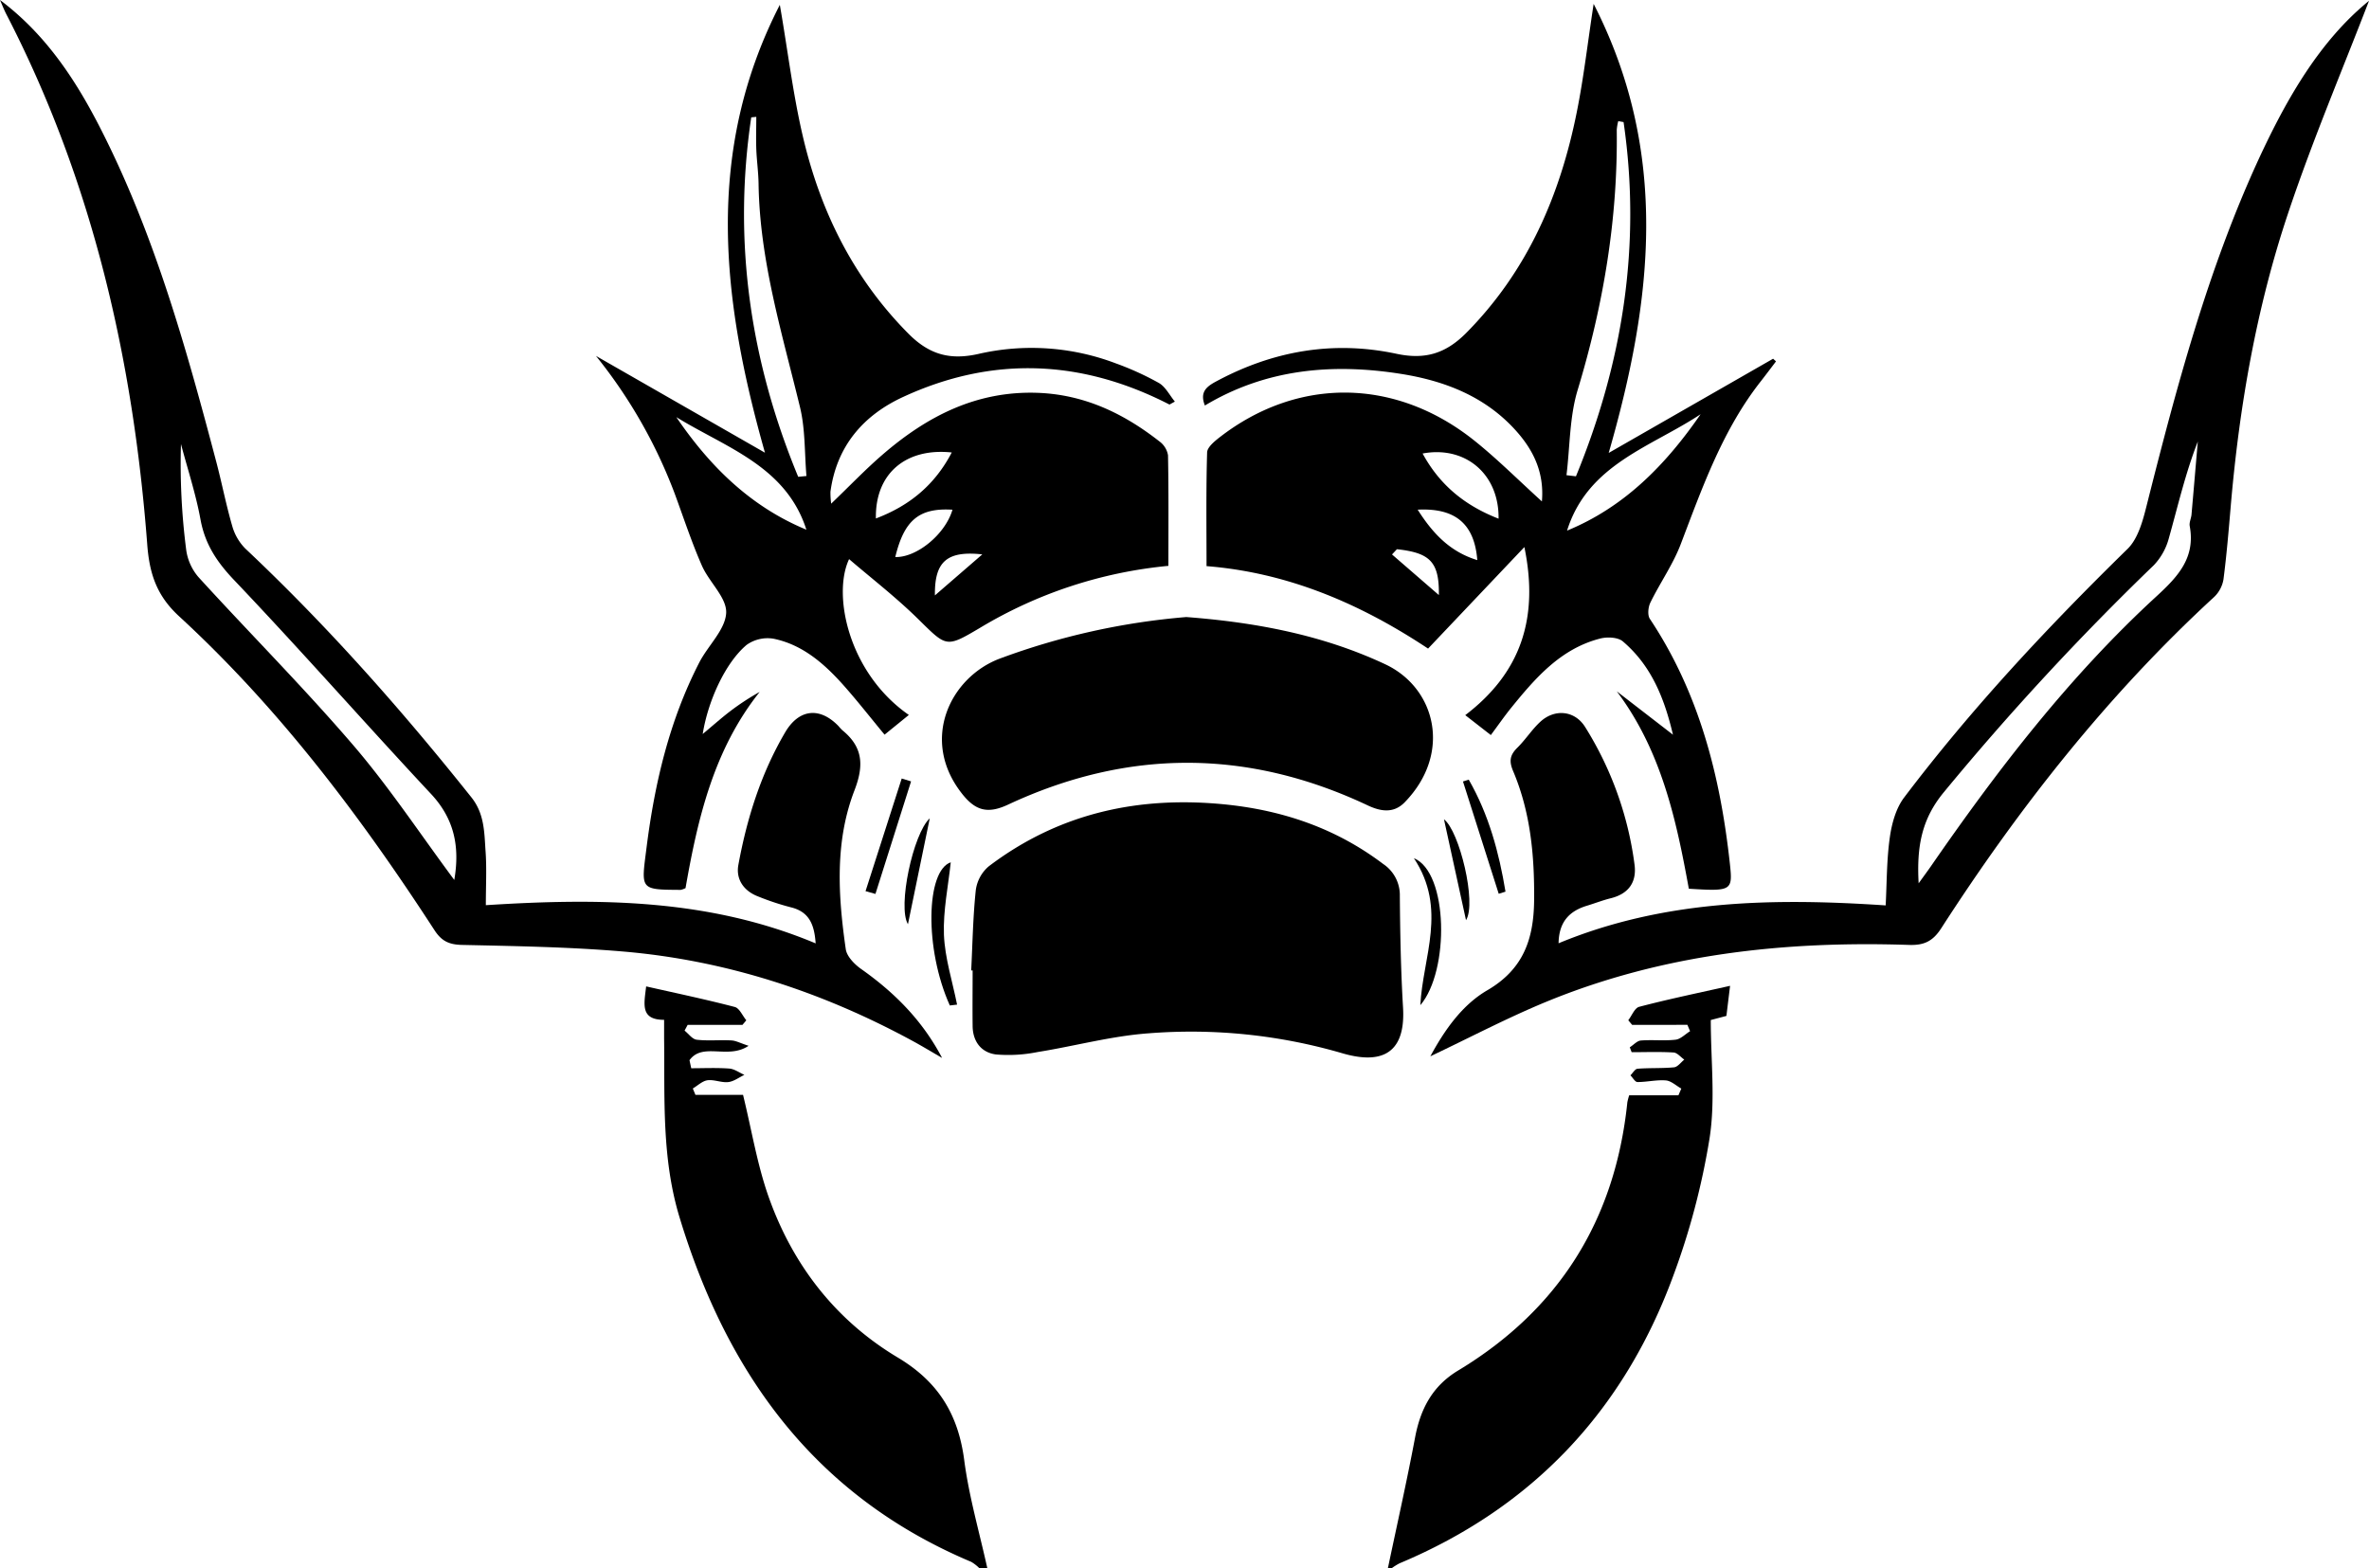 <svg id="Layer_1" data-name="Layer 1" xmlns="http://www.w3.org/2000/svg" viewBox="0 0 614.98 407.17"><title>helmet-draco</title><path d="M256.07,515a10.64,10.64,0,0,0-2.16-1.69c-40.38-17-63.32-48.6-75.72-89.47-4.66-15.36-3.81-30.85-4-46.42,0-1.49,0-3,0-4.84-6.24,0-5.2-4.05-4.66-8.68,7.78,1.76,15.46,3.37,23,5.34,1.22.31,2,2.26,3,3.46l-1,1.19H180.3l-.8,1.49c1.06.83,2,2.24,3.18,2.37,3,.34,6,0,9,.18,1.15.06,2.27.69,4.44,1.39-5.33,3.62-11.9-1-15.34,3.74l.45,2.09c3.29,0,6.59-.16,9.87.08,1.34.1,2.62,1.07,3.93,1.64-1.4.66-2.74,1.71-4.19,1.87-1.76.2-3.65-.7-5.39-.47-1.34.19-2.55,1.39-3.81,2.14l.68,1.65h12.36c2.24,9.16,3.66,18,6.59,26.34,6.25,17.76,17.41,32.19,33.58,41.86,10.54,6.3,15.7,14.77,17.25,26.67,1.24,9.45,3.94,18.72,6,28.07Z" transform="translate(-1.79 -107.79)"/><path d="M362.07,515c2.38-11.33,4.93-22.63,7.07-34,1.4-7.41,4.5-13.34,11.16-17.36,26.27-15.85,40.79-39.18,43.94-69.65a15.94,15.94,0,0,1,.48-1.82H437.5l.75-1.74c-1.33-.74-2.63-2-4-2.12-2.44-.2-4.93.43-7.39.42-.61,0-1.21-1.13-1.82-1.74.62-.6,1.19-1.66,1.85-1.71,3.15-.25,6.34-.07,9.47-.37.94-.1,1.78-1.28,2.66-2-.93-.65-1.82-1.79-2.78-1.85-3.61-.22-7.25-.08-10.88-.08l-.49-1.27c1-.62,1.88-1.68,2.88-1.76,3-.24,6,.13,9-.21,1.33-.15,2.52-1.44,3.78-2.21-.24-.55-.47-1.1-.7-1.65H425.48l-1-1.19c.93-1.21,1.66-3.19,2.83-3.49,7.61-2,15.32-3.59,23.6-5.45-.38,3.09-.65,5.32-.95,7.81l-4.06,1.07c0,10.47,1.23,20.78-.31,30.66a188.65,188.65,0,0,1-9.46,35.83c-12.86,34.94-36.46,60.06-71,74.56a14.52,14.52,0,0,0-2.07,1.29Z" transform="translate(-1.79 -107.79)"/><path d="M397.51,249.83l-25,26.36C354.82,264.44,336,256.45,315,254.78c0-10-.14-19.74.15-29.48,0-1.37,1.93-2.94,3.29-4,20.27-15.7,45.62-15.45,66.06.87,5.94,4.75,11.34,10.17,17.56,15.81.65-7.58-2.25-13.4-6.84-18.48-7.95-8.8-18.44-12.85-29.79-14.64-17.77-2.81-35-1.29-50.86,8.22-1.27-3.25.11-4.72,2.68-6.12,14.85-8.06,30.57-10.83,47.07-7.31,7.34,1.56,12.69,0,18.05-5.37,15.92-16.07,24.41-35.71,28.75-57.41,1.79-8.9,2.82-17.95,4.37-28.07,19.82,38.75,15.26,77.16,3.91,116.59l42.68-24.46.75.69c-1.29,1.7-2.57,3.41-3.88,5.09-9.92,12.59-15.17,27.45-20.78,42.18-2,5.35-5.42,10.17-7.95,15.35-.58,1.19-.79,3.26-.13,4.24,12.84,19.29,18.3,40.94,20.77,63.6.76,7,.47,7.15-10.66,6.46-3.26-17.94-7.15-35.89-18.71-51.26l14.59,11.27c-2.33-9.94-5.84-18.12-13-24.22-1.27-1.09-4-1.22-5.85-.76-10.27,2.62-16.83,10.21-23.15,18-1.77,2.19-3.37,4.51-5.28,7.07l-6.64-5.17C396.47,282.56,401.36,268.47,397.51,249.83Zm25.75-110.34-1.38-.25a12.73,12.73,0,0,0-.39,2.26c.3,23.06-3.46,45.45-10.14,67.52-2.13,7-2,14.75-2.91,22.15l2.46.29C423.05,201.92,427.91,171.37,423.26,139.49ZM408.59,245.56c15-6.16,25.68-17.2,34.67-30.22C430.38,223.88,414,228.31,408.59,245.56Zm-17.78-3.1c.17-11.62-8.67-19-19.72-16.92C375.49,233.63,381.93,239,390.81,242.46Zm-21-2.34c4,6.31,8.47,10.95,15.48,13.1C384.55,243.88,379.67,239.63,369.82,240.12Zm-5.39,10.27-1.27,1.36,12.16,10.54C375.45,253.61,372.94,251.32,364.43,250.39Z" transform="translate(-1.79 -107.79)"/><path d="M305.38,212.83c-22.72-11.68-45.89-12.74-69.22-1.94-10.34,4.79-17.21,12.82-18.79,24.58a22.33,22.33,0,0,0,.19,3.09c4.82-4.62,8.89-8.89,13.34-12.73,11.49-9.93,24.29-16.56,40.09-16.05,12.19.4,22.43,5.3,31.77,12.61A5.59,5.59,0,0,1,305,226c.18,9.42.1,18.84.1,28.71a116,116,0,0,0-49,16.15c-8.79,5.2-8.57,4.92-16-2.38-5.78-5.68-12.25-10.67-17.89-15.52-4.36,9.22-.22,29.52,15.51,40.46l-6.3,5.12c-3.64-4.39-7.08-8.81-10.81-13-4.94-5.51-10.51-10.37-18-11.91a9.36,9.36,0,0,0-7,1.6c-5.42,4.54-10,14.36-11.4,23.14,2.75-2.29,4.88-4.2,7.15-5.93a64.19,64.19,0,0,1,7.64-5c-11.95,15-16.09,32.91-19.25,50.94a5.13,5.13,0,0,1-1.27.46c-10.72-.07-10.24,0-8.84-11.06,2.12-16.73,5.93-32.88,13.66-47.94,2.26-4.42,6.77-8.52,7-12.91.18-4-4.45-8-6.33-12.34-2.65-6.05-4.72-12.36-7-18.56A129.91,129.91,0,0,0,156.5,200.2l43.87,25.13c-11.17-39.43-15.8-78,3.86-116.28,2,11.46,3.32,22.53,5.79,33.35,4.49,19.72,13.06,37.35,27.57,52,5.42,5.47,10.8,6.93,18.09,5.31a61.59,61.59,0,0,1,35.7,2.4,75.93,75.93,0,0,1,11.24,5.11c1.74,1,2.79,3.19,4.16,4.84ZM209,231.59l2.14-.21c-.51-6-.28-12.16-1.69-17.94-4.65-19.16-10.46-38.06-10.74-58-.05-3-.48-6-.59-8.95-.1-2.79,0-5.58,0-8.36l-1.31.13C192,170.53,196.57,201.58,209,231.59Zm2.13,13.75c-5.29-16.56-20.91-21.31-33.77-29.25C186,228.79,196.57,239.32,211.17,245.34Zm18-2.92c8.83-3.33,15.36-8.78,19.73-17.15C236.86,224,228.92,230.83,229.17,242.42Zm5,10c5.63.2,13.06-5.92,14.92-12.29C240.41,239.61,236.53,242.81,234.21,252.38Zm22.66-.69c-9.16-1-12.43,1.86-12.3,10.65Z" transform="translate(-1.79 -107.79)"/><path d="M616.77,108c-6.83,17.78-14.67,36.22-21,55.15-8.22,24.55-12.64,50-14.87,75.8-.55,6.44-1.08,12.88-1.91,19.28a8.18,8.18,0,0,1-2.41,4.55c-27.6,25.39-50.59,54.59-70.84,86-2.18,3.4-4.47,4.48-8.36,4.35-32.3-1.07-64,2.34-94.13,14.74-10.23,4.21-20.05,9.4-30.15,14.18,3.61-6.66,8.15-13.27,14.76-17.13,9.44-5.49,12.08-13.36,12.18-23.37.11-11.56-.92-22.87-5.46-33.58-1.12-2.63-.77-4.2,1.13-6.07,2.13-2.1,3.76-4.71,5.95-6.72,3.74-3.43,8.93-2.93,11.61,1.35a88.78,88.78,0,0,1,12.83,35.7c.62,4.57-1.5,7.62-6.15,8.78-2.08.51-4.1,1.31-6.16,1.93-4.55,1.37-7.32,4.16-7.4,9.76,27.16-11.25,55.44-11.81,84.91-9.83.31-5.89.25-11.81,1.07-17.61.5-3.59,1.58-7.57,3.71-10.39,17.51-23.14,37.27-44.27,58-64.55,2.76-2.7,4-7.39,5-11.4,7.73-30.64,15.84-61.16,29.14-90C595.5,133.2,604.09,118.32,616.77,108ZM499.86,337.13c1.48-2.05,2.34-3.21,3.16-4.39,17.42-25.21,36.05-49.45,58.71-70.24,5.57-5.12,10-10,8.5-18.13-.17-.92.37-2,.46-2.94.56-6.32,1.09-12.65,1.64-19-3.22,8.23-5.15,16.68-7.49,25a16.22,16.22,0,0,1-3.93,7.11,703.29,703.29,0,0,0-54.5,58.93C500.61,320.49,499.33,327.64,499.86,337.13Z" transform="translate(-1.79 -107.79)"/><path d="M1.79,107.79c11.63,8.73,19.35,20.26,25.77,32.74,14.17,27.57,22.46,57.2,30.33,87,1.48,5.58,2.57,11.27,4.18,16.81a13.52,13.52,0,0,0,3.38,5.86c21.24,20,40.53,41.79,58.71,64.61,3.44,4.32,3.34,9.19,3.68,14,.32,4.45.07,8.93.07,14,29.46-1.88,58-1.67,85.62,9.92-.34-4.82-1.61-8.22-6.49-9.38a67.62,67.62,0,0,1-8.46-2.81c-3.72-1.41-5.79-4.46-5.12-8.15,2.22-12.11,5.88-23.79,12.18-34.5,3.55-6,8.93-6.65,13.83-1.57a11.81,11.81,0,0,0,1,1.08c5.35,4.35,5.63,9.14,3.14,15.59-5.15,13.35-4.26,27.38-2.26,41.26.28,1.89,2.28,3.93,4,5.14,8.64,6.09,15.92,13.38,21,23.08-2.64-1.53-5.25-3.11-7.93-4.56-23.43-12.69-48.34-20.81-74.91-23.07-13.88-1.18-27.86-1.4-41.79-1.71-3.39-.08-5.32-1-7.17-3.87-19.16-29.51-40.26-57.52-66.23-81.42C42.42,262.43,40.56,256.67,40,249c-3.66-48-14.23-94.17-36.43-137.25C2.89,110.47,2.37,109.11,1.79,107.79ZM119.72,336.26c1.48-8.65,0-15.84-6-22.29-17.24-18.46-33.9-37.44-51.31-55.73C58,253.57,55,249,53.84,242.68c-1.21-6.62-3.34-13.07-5.07-19.6a174.68,174.68,0,0,0,1.34,27.35,13.66,13.66,0,0,0,3.2,7.2c13.31,14.61,27.29,28.62,40.15,43.61C102.84,312.17,110.83,324.29,119.72,336.26Z" transform="translate(-1.79 -107.79)"/><path d="M253.91,359.77c.35-7,.46-13.94,1.19-20.86a9.81,9.81,0,0,1,3.37-6.19c18.38-13.94,39.27-18.41,62-16,14.83,1.6,28.39,6.31,40.38,15.39a9.71,9.71,0,0,1,4.33,8.35c.08,9.64.26,19.29.83,28.91.78,13.1-6.84,14.52-15.83,11.87a139.93,139.93,0,0,0-50.21-5.16c-9.67.7-19.19,3.32-28.81,4.86a38.34,38.34,0,0,1-10.82.63c-3.77-.49-6-3.29-6.06-7.33-.06-4.84,0-9.67,0-14.5Z" transform="translate(-1.79 -107.79)"/><path d="M309.74,268c18.09,1.38,35.42,4.65,51.65,12.26,13.14,6.16,17.38,23.13,5.08,35.81-2.89,3-6.31,2.4-9.65.82q-46.65-22-93.36-.18c-5.29,2.47-8.5,1.58-12-2.93-10.9-13.9-3-30.16,9.89-35A181.79,181.79,0,0,1,309.74,268Z" transform="translate(-1.79 -107.79)"/><path d="M248.36,368.85c-6.64-14.75-6.18-35,.24-37.17-.64,6.1-2,12.49-1.77,18.81.25,6.09,2.21,12.1,3.41,18.14Z" transform="translate(-1.79 -107.79)"/><path d="M370.5,368.78c.63-12.5,7.08-24.95-1.67-38.17C377.77,334.25,378.13,359.84,370.5,368.78Z" transform="translate(-1.79 -107.79)"/><path d="M226.48,339.17l9.39-29.25,2.43.75q-4.62,14.61-9.25,29.22Z" transform="translate(-1.79 -107.79)"/><path d="M390.85,339.85q-4.64-14.58-9.28-29.16l1.5-.47c5.2,9.07,7.86,18.92,9.54,29.08Z" transform="translate(-1.79 -107.79)"/><path d="M376.64,320.52c4,3,8.54,21.75,5.72,26.19Z" transform="translate(-1.79 -107.79)"/><path d="M243.15,320.26c-2,9.64-3.71,18-5.66,27.49C234.76,343.28,238.81,324.25,243.15,320.26Z" transform="translate(-1.79 -107.79)"/></svg>